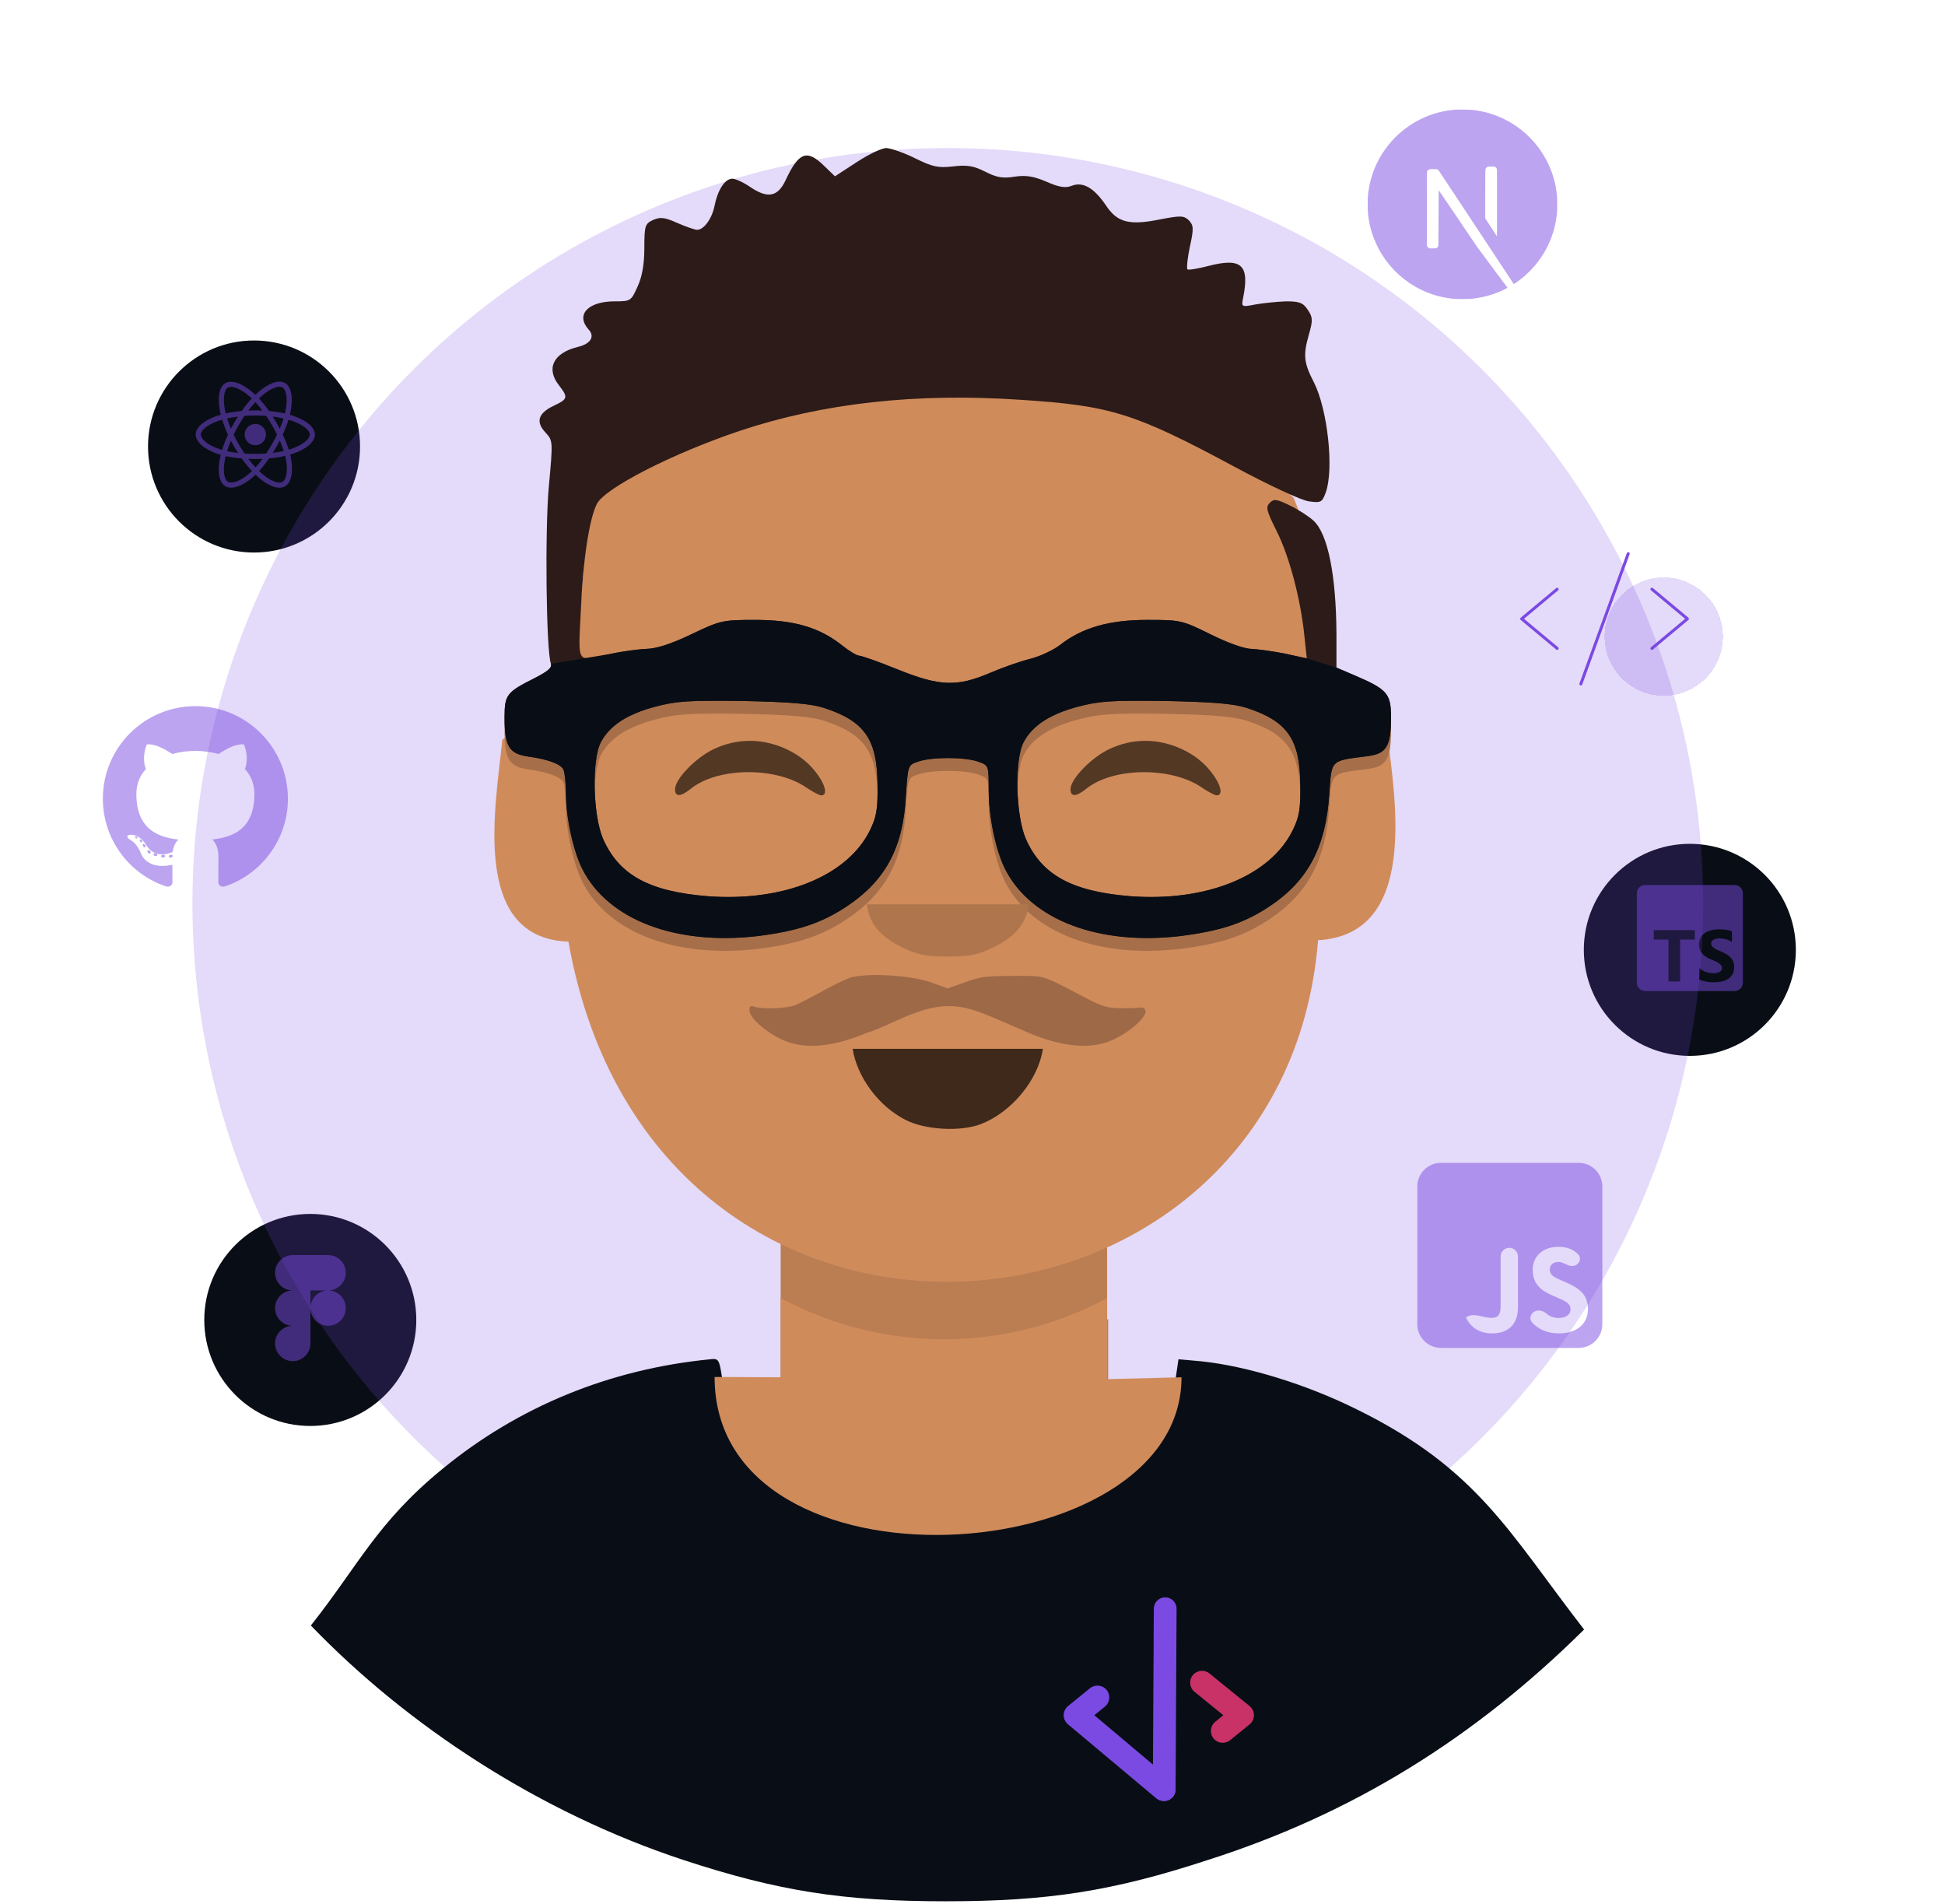<svg width="657" height="643" viewBox="0 0 657 643" fill="none" xmlns="http://www.w3.org/2000/svg">
<path fill-rule="evenodd" clip-rule="evenodd" d="M66 238.5C48.743 238.5 34.75 252.491 34.75 269.75C34.75 283.557 43.704 295.271 56.121 299.404C57.683 299.693 58.256 298.726 58.256 297.9C58.256 297.155 58.227 294.693 58.214 292.082C49.52 293.972 47.685 288.395 47.685 288.395C46.264 284.783 44.215 283.822 44.215 283.822C41.38 281.883 44.429 281.923 44.429 281.923C47.567 282.143 49.22 285.143 49.22 285.143C52.007 289.921 56.53 288.539 58.313 287.741C58.594 285.721 59.404 284.342 60.297 283.562C53.356 282.772 46.06 280.092 46.06 268.118C46.06 264.706 47.281 261.919 49.28 259.73C48.955 258.943 47.886 255.765 49.582 251.46C49.582 251.46 52.206 250.62 58.178 254.663C60.671 253.971 63.344 253.624 66 253.612C68.656 253.624 71.332 253.971 73.829 254.663C79.793 250.62 82.414 251.46 82.414 251.46C84.115 255.765 83.045 258.943 82.72 259.73C84.724 261.919 85.937 264.706 85.937 268.118C85.937 280.121 78.626 282.764 71.667 283.537C72.788 284.507 73.787 286.409 73.787 289.324C73.787 293.506 73.751 296.871 73.751 297.9C73.751 298.732 74.313 299.706 75.897 299.399C88.307 295.263 97.25 283.553 97.25 269.75C97.25 252.491 83.259 238.5 66 238.5ZM46.454 283.017C46.385 283.172 46.141 283.218 45.919 283.112C45.692 283.01 45.565 282.798 45.638 282.643C45.705 282.483 45.95 282.438 46.176 282.545C46.404 282.647 46.533 282.861 46.454 283.017ZM47.991 284.388C47.842 284.526 47.551 284.462 47.353 284.244C47.149 284.026 47.111 283.735 47.262 283.594C47.415 283.456 47.698 283.521 47.903 283.739C48.107 283.959 48.147 284.249 47.991 284.388ZM49.046 286.143C48.855 286.276 48.541 286.151 48.348 285.874C48.156 285.596 48.156 285.262 48.352 285.129C48.546 284.995 48.855 285.115 49.051 285.391C49.242 285.674 49.242 286.007 49.046 286.143ZM50.829 288.176C50.658 288.364 50.293 288.314 50.026 288.056C49.753 287.804 49.677 287.446 49.849 287.258C50.022 287.068 50.389 287.121 50.658 287.377C50.929 287.629 51.012 287.989 50.829 288.176ZM53.134 288.862C53.059 289.106 52.708 289.218 52.353 289.114C52 289.007 51.769 288.72 51.84 288.473C51.914 288.226 52.267 288.11 52.623 288.222C52.976 288.328 53.208 288.613 53.134 288.862ZM55.758 289.153C55.766 289.41 55.466 289.624 55.095 289.629C54.721 289.637 54.419 289.429 54.415 289.175C54.415 288.915 54.708 288.703 55.082 288.697C55.453 288.69 55.758 288.897 55.758 289.153ZM58.334 289.054C58.379 289.305 58.121 289.564 57.752 289.633C57.389 289.699 57.053 289.544 57.007 289.294C56.962 289.036 57.225 288.778 57.587 288.711C57.957 288.647 58.287 288.798 58.334 289.054Z" fill="#7B4AE2" fill-opacity="0.5"/>
<path d="M491.904 37.017C491.767 37.03 491.329 37.074 490.935 37.105C481.844 37.924 473.33 42.828 467.937 50.366C464.934 54.557 463.013 59.311 462.288 64.346C462.031 66.104 462 66.623 462 69.006C462 71.389 462.031 71.909 462.288 73.666C464.027 85.683 472.579 95.778 484.178 99.519C486.255 100.188 488.445 100.645 490.935 100.92C491.904 101.027 496.096 101.027 497.065 100.92C501.363 100.445 505.004 99.382 508.596 97.549C509.146 97.267 509.252 97.192 509.177 97.13C509.127 97.092 506.781 93.946 503.966 90.143L498.848 83.231L492.436 73.741C488.908 68.525 486.005 64.259 485.98 64.259C485.955 64.252 485.93 68.468 485.917 73.616C485.898 82.63 485.892 82.993 485.779 83.206C485.617 83.512 485.492 83.637 485.229 83.775C485.029 83.875 484.854 83.894 483.909 83.894H482.827L482.539 83.712C482.351 83.593 482.213 83.437 482.12 83.256L481.988 82.974L482.001 70.432L482.02 57.885L482.213 57.641C482.314 57.509 482.526 57.34 482.676 57.259C482.933 57.134 483.033 57.121 484.115 57.121C485.392 57.121 485.604 57.171 485.936 57.534C486.03 57.634 489.502 62.864 493.656 69.163C497.81 75.462 503.491 84.062 506.281 88.285L511.348 95.96L511.605 95.791C513.876 94.315 516.278 92.213 518.18 90.024C522.228 85.376 524.836 79.709 525.712 73.666C525.969 71.909 526 71.389 526 69.006C526 66.623 525.969 66.104 525.712 64.346C523.973 52.33 515.421 42.234 503.822 38.493C501.776 37.83 499.599 37.374 497.159 37.099C496.559 37.036 492.423 36.967 491.904 37.017ZM505.004 56.371C505.305 56.521 505.549 56.809 505.636 57.109C505.686 57.272 505.699 60.749 505.686 68.587L505.668 79.834L503.684 76.794L501.695 73.754V65.578C501.695 60.293 501.72 57.322 501.758 57.178C501.858 56.827 502.077 56.552 502.377 56.389C502.633 56.258 502.727 56.246 503.709 56.246C504.635 56.246 504.798 56.258 505.004 56.371Z" fill="#7B4AE2" fill-opacity="0.5"/>
<g clip-path="url(#clip0_2110_166)">
<path fill-rule="evenodd" clip-rule="evenodd" d="M478.75 400.75C478.75 396.332 482.332 392.75 486.75 392.75H533.25C537.668 392.75 541.25 396.332 541.25 400.75V447.25C541.25 451.668 537.668 455.25 533.25 455.25H486.75C482.332 455.25 478.75 451.668 478.75 447.25V400.75ZM495.184 444.979C495.184 444.98 495.184 444.98 495.184 444.98L495.184 444.979C496.568 447.916 499.295 450.349 503.994 450.349C509.196 450.349 512.762 447.58 512.762 441.497V424.38C512.762 422.758 511.447 421.444 509.825 421.444V421.444C508.203 421.444 506.889 422.758 506.889 424.38V441.414C506.889 444.35 505.672 445.105 503.742 445.105V445.105C500.935 445.105 497.98 443.287 495.579 444.741L495.184 444.979L495.184 444.979C495.184 444.979 495.184 444.979 495.184 444.979V444.979ZM522.506 443.744C521.318 442.731 519.657 442.205 518.306 442.988V442.988C516.985 443.752 516.462 445.452 517.471 446.597C519.441 448.83 522.482 450.35 526.65 450.35C532.23 450.35 536.384 447.455 536.384 442.169C536.384 437.26 533.573 435.079 528.58 432.939L527.112 432.31C524.595 431.219 523.504 430.505 523.504 428.743C523.504 427.317 524.595 426.226 526.315 426.226C527.031 426.226 527.641 426.356 528.182 426.646C529.557 427.38 531.198 428.032 532.51 427.19V427.19C533.718 426.414 534.148 424.785 533.165 423.738C531.406 421.866 529.166 421.108 526.315 421.108C521.07 421.108 517.714 424.464 517.714 428.869C517.714 433.652 520.525 435.918 524.763 437.721L526.231 438.351C528.916 439.525 530.51 440.239 530.51 442.252C530.51 443.931 528.958 445.147 526.525 445.147C524.801 445.147 523.523 444.612 522.506 443.744Z" fill="#7B4AE2" fill-opacity="0.5"/>
</g>
<path d="M526 199L514 209L526 219" stroke="#7B4AE2" stroke-linecap="round" stroke-linejoin="round"/>
<path d="M558 199L570 209L558 219" stroke="#7B4AE2" stroke-linecap="round" stroke-linejoin="round"/>
<path d="M550 187L534 231" stroke="#7B4AE2" stroke-linecap="round" stroke-linejoin="round"/>
<g filter="url(#filter0_d_2110_166)">
<circle cx="562" cy="211" r="20" fill="#7B4AE2" fill-opacity="0.2" shape-rendering="crispEdges"/>
</g>
<g filter="url(#filter1_d_2110_166)">
<circle cx="570.81" cy="316.81" r="35.81" fill="#090E16"/>
</g>
<g clip-path="url(#clip1_2110_166)">
<path fill-rule="evenodd" clip-rule="evenodd" d="M585.918 298.905H555.703C554.158 298.905 552.905 300.158 552.905 301.703V331.918C552.905 333.463 554.158 334.715 555.703 334.715H585.918C587.463 334.715 588.715 333.463 588.715 331.918V301.703C588.715 300.158 587.463 298.905 585.918 298.905ZM573.96 330.812V326.948C574.661 327.536 575.422 327.977 576.244 328.27C577.066 328.564 577.895 328.711 578.733 328.711C579.225 328.711 579.654 328.667 580.02 328.578C580.387 328.49 580.693 328.367 580.938 328.21C581.184 328.053 581.367 327.868 581.488 327.655C581.609 327.441 581.669 327.21 581.669 326.96C581.669 326.622 581.573 326.32 581.379 326.055C581.186 325.789 580.922 325.544 580.588 325.318C580.254 325.093 579.857 324.876 579.398 324.667C578.939 324.457 578.443 324.244 577.911 324.027C576.558 323.463 575.549 322.775 574.885 321.962C574.22 321.149 573.888 320.167 573.888 319.016C573.888 318.114 574.069 317.34 574.431 316.692C574.794 316.044 575.287 315.511 575.912 315.092C576.536 314.673 577.259 314.366 578.081 314.169C578.902 313.971 579.772 313.873 580.691 313.873C581.593 313.873 582.392 313.927 583.089 314.036C583.786 314.144 584.428 314.311 585.017 314.537V318.147C584.727 317.946 584.41 317.768 584.068 317.616C583.726 317.462 583.373 317.336 583.011 317.235C582.648 317.134 582.288 317.06 581.929 317.012C581.571 316.964 581.23 316.939 580.908 316.939C580.465 316.939 580.062 316.982 579.7 317.066C579.337 317.151 579.031 317.269 578.782 317.422C578.532 317.575 578.338 317.758 578.201 317.972C578.064 318.185 577.996 318.424 577.996 318.69C577.996 318.98 578.073 319.239 578.226 319.469C578.379 319.698 578.596 319.915 578.878 320.121C579.16 320.326 579.502 320.527 579.905 320.724C580.308 320.922 580.763 321.125 581.271 321.334C581.963 321.624 582.586 321.932 583.138 322.258C583.689 322.584 584.163 322.952 584.557 323.363C584.952 323.773 585.254 324.242 585.464 324.769C585.673 325.296 585.778 325.91 585.778 326.61C585.778 327.576 585.595 328.387 585.228 329.043C584.861 329.699 584.364 330.23 583.736 330.637C583.107 331.043 582.376 331.335 581.543 331.512C580.709 331.689 579.829 331.778 578.902 331.778C577.952 331.778 577.048 331.697 576.19 331.536C575.332 331.375 574.589 331.134 573.96 330.812ZM572.489 317.334H567.52V331.498H563.585V317.334H558.64V314.152H572.489V317.334Z" fill="#7B4AE2" fill-opacity="0.5"/>
</g>
<g filter="url(#filter2_d_2110_166)">
<circle cx="104.81" cy="441.81" r="35.81" fill="#090E16"/>
</g>
<g clip-path="url(#clip2_2110_166)">
<path fill-rule="evenodd" clip-rule="evenodd" d="M98.888 423.905C95.594 423.905 92.92 426.579 92.92 429.873C92.92 433.168 95.594 435.842 98.888 435.842C95.594 435.842 92.92 438.516 92.92 441.81C92.92 445.105 95.594 447.779 98.888 447.779C95.594 447.779 92.92 450.452 92.92 453.747C92.92 457.041 95.594 459.715 98.888 459.715C102.183 459.715 104.857 457.041 104.857 453.747L104.857 441.81C104.857 445.105 107.531 447.779 110.825 447.779C114.12 447.779 116.794 445.105 116.794 441.81C116.794 438.516 114.12 435.842 110.825 435.842C114.12 435.842 116.794 433.168 116.794 429.873C116.794 426.579 114.12 423.905 110.825 423.905H98.888ZM110.825 435.842H104.857L104.857 441.81C104.857 438.516 107.531 435.842 110.825 435.842Z" fill="#7B4AE2" fill-opacity="0.5"/>
</g>
<g filter="url(#filter3_d_2110_166)">
<path d="M121.62 146.81C121.62 166.588 105.588 182.62 85.81 182.62C66.033 182.62 50 166.588 50 146.81C50 127.033 66.033 111 85.81 111C105.588 111 121.62 127.033 121.62 146.81Z" fill="#090E16"/>
</g>
<path d="M99.207 140.512C98.79 140.368 98.357 140.232 97.912 140.104C97.985 139.805 98.052 139.51 98.112 139.22C99.093 134.459 98.451 130.624 96.262 129.361C94.162 128.15 90.728 129.412 87.26 132.431C86.927 132.721 86.592 133.028 86.258 133.35C86.035 133.137 85.813 132.931 85.591 132.734C81.956 129.507 78.313 128.147 76.125 129.413C74.028 130.628 73.406 134.233 74.289 138.745C74.375 139.181 74.474 139.626 74.587 140.079C74.071 140.225 73.574 140.381 73.097 140.547C68.836 142.033 66.115 144.361 66.115 146.776C66.115 149.271 69.036 151.773 73.475 153.29C73.825 153.409 74.188 153.523 74.563 153.63C74.441 154.119 74.335 154.599 74.247 155.067C73.405 159.5 74.062 163.021 76.154 164.228C78.315 165.474 81.942 164.193 85.474 161.106C85.753 160.862 86.033 160.603 86.313 160.332C86.677 160.682 87.04 161.014 87.401 161.324C90.822 164.268 94.201 165.457 96.291 164.247C98.45 162.997 99.151 159.215 98.24 154.614C98.171 154.262 98.09 153.903 97.999 153.538C98.254 153.463 98.504 153.385 98.747 153.304C103.362 151.775 106.364 149.304 106.364 146.776C106.364 144.352 103.554 142.008 99.207 140.512ZM98.207 151.672C97.987 151.745 97.761 151.815 97.531 151.884C97.021 150.271 96.334 148.556 95.493 146.785C96.295 145.055 96.956 143.362 97.451 141.76C97.863 141.879 98.263 142.005 98.648 142.138C102.372 143.42 104.644 145.316 104.644 146.776C104.644 148.332 102.191 150.352 98.207 151.672ZM96.554 154.948C96.956 156.982 97.014 158.822 96.747 160.26C96.507 161.552 96.025 162.414 95.429 162.759C94.161 163.493 91.448 162.538 88.523 160.021C88.188 159.732 87.85 159.424 87.511 159.098C88.645 157.858 89.778 156.416 90.885 154.815C92.83 154.642 94.669 154.36 96.336 153.974C96.418 154.305 96.491 154.63 96.554 154.948ZM79.836 162.632C78.597 163.069 77.61 163.082 77.013 162.738C75.744 162.006 75.216 159.179 75.936 155.387C76.019 154.953 76.117 154.507 76.23 154.051C77.879 154.416 79.703 154.678 81.654 154.836C82.767 156.403 83.934 157.844 85.109 159.105C84.852 159.353 84.596 159.589 84.342 159.811C82.78 161.176 81.216 162.145 79.836 162.632ZM74.031 151.663C72.068 150.992 70.447 150.12 69.336 149.169C68.338 148.314 67.834 147.465 67.834 146.776C67.834 145.311 70.019 143.441 73.663 142.171C74.105 142.017 74.568 141.871 75.049 141.735C75.552 143.373 76.213 145.086 77.01 146.818C76.203 148.576 75.533 150.316 75.024 151.974C74.682 151.875 74.35 151.772 74.031 151.663ZM75.977 138.415C75.22 134.549 75.723 131.633 76.987 130.902C78.333 130.122 81.311 131.234 84.449 134.02C84.65 134.198 84.851 134.385 85.053 134.577C83.884 135.833 82.728 137.263 81.624 138.82C79.731 138.996 77.919 139.278 76.253 139.655C76.149 139.234 76.056 138.82 75.977 138.415ZM93.338 142.702C92.94 142.014 92.531 141.343 92.114 140.689C93.399 140.852 94.629 141.067 95.784 141.331C95.438 142.443 95.005 143.605 94.496 144.797C94.131 144.104 93.745 143.405 93.338 142.702ZM86.258 135.806C87.051 136.665 87.846 137.625 88.627 138.666C87.84 138.628 87.043 138.609 86.239 138.609C85.443 138.609 84.652 138.628 83.87 138.665C84.652 137.633 85.453 136.675 86.258 135.806ZM79.133 142.714C78.735 143.404 78.356 144.099 77.997 144.795C77.496 143.608 77.068 142.44 76.718 141.313C77.866 141.056 79.091 140.846 80.367 140.686C79.944 141.346 79.532 142.022 79.133 142.714V142.714ZM80.404 152.989C79.085 152.842 77.842 152.643 76.694 152.393C77.05 151.245 77.487 150.052 77.999 148.839C78.359 149.535 78.74 150.231 79.14 150.922H79.14C79.548 151.626 79.97 152.316 80.404 152.989ZM86.306 157.868C85.491 156.988 84.678 156.016 83.884 154.97C84.655 155 85.441 155.015 86.239 155.015C87.059 155.015 87.871 154.997 88.669 154.961C87.885 156.026 87.094 157 86.306 157.868ZM94.513 148.778C95.051 150.004 95.504 151.19 95.864 152.318C94.697 152.584 93.437 152.799 92.11 152.958C92.528 152.296 92.94 151.613 93.345 150.91C93.755 150.199 94.145 149.487 94.513 148.778ZM91.856 150.051C91.227 151.142 90.581 152.183 89.925 153.166C88.731 153.252 87.497 153.296 86.239 153.296C84.987 153.296 83.768 153.257 82.595 153.181C81.913 152.185 81.253 151.14 80.628 150.061H80.628C80.004 148.984 79.43 147.898 78.91 146.818C79.43 145.735 80.003 144.648 80.623 143.573L80.623 143.573C81.244 142.495 81.898 141.456 82.574 140.466C83.771 140.376 84.999 140.328 86.239 140.328H86.239C87.485 140.328 88.714 140.376 89.911 140.467C90.576 141.45 91.226 142.486 91.85 143.564C92.481 144.654 93.061 145.734 93.585 146.793C93.063 147.871 92.484 148.962 91.856 150.051ZM95.403 130.85C96.751 131.628 97.275 134.762 96.428 138.873C96.374 139.135 96.313 139.402 96.247 139.673C94.577 139.288 92.764 139.001 90.865 138.823C89.76 137.248 88.614 135.816 87.463 134.577C87.772 134.279 88.081 133.995 88.389 133.728C91.36 131.142 94.138 130.121 95.403 130.85ZM86.239 143.182C88.224 143.182 89.833 144.791 89.833 146.776C89.833 148.761 88.224 150.37 86.239 150.37C84.254 150.37 82.645 148.761 82.645 146.776C82.645 144.791 84.254 143.182 86.239 143.182Z" fill="#7B4AE2" fill-opacity="0.5"/>
<g filter="url(#filter4_f_2110_166)">
<circle cx="320.148" cy="305.148" r="255.148" fill="#7B4AE2" fill-opacity="0.2"/>
</g>
<path fill-rule="evenodd" clip-rule="evenodd" d="M239.961 459.087C205.989 462.393 175.126 475.045 149.444 496.133C127.345 514.202 121.179 528.564 105 549.016C137.965 583.189 182.295 612.144 230.635 628.136C262.88 638.737 284.876 642.157 319.425 642.157C353.975 642.157 375.971 638.737 408.218 628.136C456.985 612.553 498.065 587.016 535.095 550.362C509.733 517.652 499.294 496.214 458.428 476.071C441.268 467.522 421.115 461.367 405.683 459.77L398.415 459.116L398.07 459.108L397.276 464.558C393.822 490.548 361.231 509.699 320.577 509.699C279.925 509.699 247.91 490.776 243.763 464.445C242.957 459.201 242.611 458.745 239.963 459.087H239.961V459.087Z" fill="#090E16"/>
<path fill-rule="evenodd" clip-rule="evenodd" d="M263.696 402.674C300.451 422.266 341.668 420.089 373.961 402.673V445.592L374.326 445.583V470.782H263.696V402.674Z" fill="#BB7D52"/>
<path fill-rule="evenodd" clip-rule="evenodd" d="M263.695 438.435C300.45 458.028 341.667 455.851 373.961 438.435V465.805L398.794 465.186L399.102 465.198C399.102 531.168 241.386 541.044 241.386 465.098L242.002 465.071L263.695 465.181V438.435V438.435Z" fill="#D08B5B"/>
<path fill-rule="evenodd" clip-rule="evenodd" d="M199.127 167.308C286.841 111.458 399.056 131.319 436.969 168.147C447.93 194.523 448.705 219.965 445.48 247.274C452.885 241.961 461.691 243.177 468.629 248.125C471.44 270.786 478.969 315.614 445.229 317.559C433.614 462.165 220.78 480.165 192.01 318.032C158.57 316.879 167.587 271.573 169.676 249.817C177.699 243.714 186.861 246.785 192.547 249.516L199.127 167.308V167.308Z" fill="#D08B5B"/>
<path fill-rule="evenodd" clip-rule="evenodd" d="M186.099 228.548C186.559 229.814 185.062 231.08 180.571 233.381C171.275 238.024 170.46 238.99 170.437 246.263V246.614C170.437 256.394 171.934 258.925 178.382 259.847C184.947 260.767 189.094 262.262 190.246 264.104C190.705 264.909 191.167 268.592 191.167 272.389C191.167 280.558 193.7 292.066 196.81 298.049C205.562 315.079 228.364 323.709 256.003 320.487C269.593 318.761 277.539 316.115 286.176 310.361C299.075 301.731 305.063 290.685 305.984 273.31C306.676 262.723 306.676 262.723 310.131 261.572C314.622 259.962 325.793 259.962 330.4 261.572C333.969 262.838 333.969 262.838 333.969 271.008C333.969 280.443 336.388 291.72 339.612 298.05C348.365 315.079 371.167 323.709 398.691 320.487C412.396 318.762 420.342 316.115 428.98 310.362C441.878 301.732 447.867 290.34 449.018 272.504C449.824 260.767 449.249 261.343 461.917 259.732C468.365 258.926 469.863 256.394 469.863 246.499C469.863 238.674 468.596 237.179 457.886 232.576L451.436 229.814L441.417 226.708L434.047 225.097C430.016 224.292 424.834 223.6 422.645 223.485C420.342 223.485 414.585 221.414 408.827 218.538C399.267 213.82 398.807 213.705 387.521 213.705C374.623 213.705 365.524 216.352 358.153 222.105C355.966 223.831 351.359 226.017 348.134 226.822C344.794 227.629 338.576 229.815 334.315 231.656C323.144 236.374 317.386 236.143 303.106 230.39C296.887 227.859 291.013 225.787 290.208 225.787C289.4 225.787 286.752 224.177 284.334 222.221C276.733 216.236 268.211 213.705 255.082 213.705C243.911 213.705 243.221 213.935 233.317 218.653C226.637 221.875 221.454 223.485 218.345 223.485C215.81 223.6 210.283 224.292 206.137 225.212L186.099 228.548V228.548ZM278.23 243.392C292.048 247.88 296.309 253.978 296.425 269.397C296.54 277.567 296.08 280.214 293.892 284.701C286.292 300.235 264.64 308.981 238.958 307.024C219.266 305.414 209.131 299.891 203.719 287.693C200.264 279.754 199.803 260.767 203.027 254.898C206.022 249.375 211.781 245.578 221.223 243.047C228.594 241.091 232.625 240.86 251.051 241.091C266.943 241.435 273.854 242.011 278.23 243.392V243.392ZM421.032 243.392C434.853 247.88 439.113 253.978 439.229 269.397C439.344 277.567 438.883 280.214 436.695 284.701C429.094 300.235 407.443 308.981 381.761 307.024C362.069 305.414 351.934 299.891 346.521 287.693C343.066 279.754 342.606 260.767 345.83 254.898C348.825 249.375 354.583 245.578 364.026 243.047C371.397 241.091 375.427 240.86 393.853 241.091C409.746 241.435 416.656 242.011 421.032 243.392V243.392Z" fill="#A66F49"/>
<path fill-rule="evenodd" clip-rule="evenodd" d="M289.285 54.832L282.03 59.55L278.344 55.983C272.586 50.345 269.822 51.38 265.446 60.701C262.797 66.454 259.458 67.145 253.7 63.347C251.396 61.736 248.517 60.355 247.366 60.355C244.832 60.355 242.413 64.268 241.377 69.446C240.571 73.703 237.807 77.615 235.504 77.615C234.698 77.615 231.703 76.58 228.825 75.314C224.448 73.358 223.066 73.243 220.648 74.278C217.884 75.544 217.653 76.234 217.653 83.829C217.653 89.353 216.847 93.61 215.35 96.832C213.162 101.665 213.047 101.78 207.634 101.78C198.651 101.78 194.39 106.267 198.766 111.216C201.07 113.632 199.572 116.163 195.082 117.199C186.789 119.27 184.371 124.563 188.862 130.201C191.972 134.229 191.857 134.804 186.904 137.106C181.722 139.637 180.917 142.514 184.256 146.081C186.789 148.843 186.789 148.958 185.407 164.147C184.026 178.876 184.486 219.955 186.099 224.213C186.559 225.479 185.062 226.744 180.571 229.046C171.127 233.763 170.437 234.684 170.437 242.279C170.437 252.059 171.934 254.591 178.383 255.511C184.947 256.432 189.093 257.927 190.245 259.769C190.705 260.574 191.166 264.256 191.166 268.054C191.166 276.224 193.7 287.73 196.809 293.714C205.562 310.744 228.364 319.374 256.004 316.153C269.593 314.426 277.539 311.78 286.176 306.027C299.075 297.396 305.063 286.349 305.985 268.974C306.676 258.388 306.676 258.388 310.131 257.238C314.622 255.626 325.793 255.626 330.399 257.238C333.97 258.504 333.97 258.504 333.97 266.673C333.97 276.109 336.388 287.386 339.613 293.714C348.365 310.745 371.167 319.375 398.691 316.153C412.396 314.427 420.342 311.78 428.98 306.027C441.878 297.397 447.867 286.005 449.018 268.17C449.824 256.432 449.249 257.008 461.917 255.397C468.366 254.591 469.863 252.06 469.863 242.164C469.863 234.34 468.596 232.844 457.886 228.241L451.437 225.479V213.972C451.321 194.296 448.558 180.373 443.72 175.885C442.108 174.389 438.538 172.088 435.659 170.707C431.168 168.52 430.247 168.405 428.865 169.901C427.483 171.283 427.828 172.548 431.283 179.452C435.544 187.967 439.344 202.351 440.611 214.778L441.417 222.373L434.047 220.762C430.016 219.956 424.834 219.266 422.645 219.151C420.342 219.151 414.584 217.08 408.826 214.203C399.267 209.485 398.807 209.37 387.521 209.37C374.622 209.37 365.524 212.017 358.154 217.77C355.966 219.496 351.359 221.682 348.135 222.488C344.795 223.293 338.576 225.48 334.315 227.321C323.144 232.039 317.386 231.809 303.105 226.055C296.887 223.524 291.013 221.453 290.207 221.453C289.401 221.453 286.752 219.841 284.334 217.885C276.733 211.902 268.211 209.37 255.082 209.37C243.911 209.37 243.22 209.6 233.316 214.318C226.636 217.54 221.454 219.151 218.345 219.151C215.811 219.266 210.283 219.956 206.138 220.877C194.391 223.409 195.312 224.904 196.233 205.573C196.924 189.003 199.112 174.965 201.646 170.132C204.525 164.723 227.327 153.101 249.9 145.507C277.885 136.187 309.324 132.619 344.795 135.036C375.198 136.992 383.26 139.523 416.888 157.589C428.634 163.918 439.575 168.981 442.108 169.326C446.255 169.901 446.6 169.671 447.866 166.219C450.631 158.279 448.442 138.257 443.836 129.167C440.381 122.494 440.151 119.962 442.108 113.058C443.49 108.225 443.49 107.189 441.763 104.658C440.151 102.241 438.999 101.781 434.393 101.781C431.398 101.896 426.792 102.356 424.143 102.817C419.421 103.737 419.306 103.737 419.882 100.746C422.185 89.469 419.421 86.937 408.25 89.814C404.68 90.734 401.34 91.31 401.11 90.965C400.765 90.62 401.11 87.168 401.916 83.371C403.297 77.157 403.183 76.121 401.571 74.395C399.843 72.784 398.807 72.784 392.127 74.05C381.417 76.236 377.386 75.201 373.47 69.217C369.44 63.349 365.754 61.277 361.954 62.773C359.881 63.578 357.693 63.233 353.547 61.392C349.17 59.551 346.637 59.091 342.722 59.666C338.691 60.357 336.503 59.896 332.702 57.94C328.787 55.984 326.599 55.639 321.877 56.214C316.81 56.789 314.967 56.329 309.094 53.452C305.409 51.611 301.033 50.115 299.42 50C297.808 50 293.316 52.186 289.286 54.833L289.285 54.832V54.832ZM278.229 239.057C292.049 243.544 296.31 249.643 296.425 265.062C296.541 273.232 296.08 275.879 293.892 280.366C286.291 295.9 264.64 304.646 238.958 302.69C219.266 301.079 209.131 295.555 203.719 283.358C200.264 275.418 199.803 256.432 203.027 250.564C206.022 245.04 211.78 241.243 221.223 238.711C228.594 236.755 232.625 236.525 251.051 236.755C266.943 237.101 273.853 237.676 278.229 239.057V239.057ZM421.032 239.057C434.852 243.544 439.113 249.643 439.228 265.062C439.344 273.232 438.883 275.879 436.695 280.366C429.094 295.9 407.443 304.646 381.761 302.69C362.069 301.079 351.934 295.555 346.522 283.358C343.067 275.418 342.606 256.432 345.83 250.564C348.825 245.04 354.583 241.243 364.026 238.711C371.397 236.755 375.428 236.525 393.854 236.755C409.746 237.101 416.656 237.676 421.032 239.057V239.057Z" fill="#2C1B18"/>
<path fill-rule="evenodd" clip-rule="evenodd" d="M241.147 252.98C235.043 255.857 228.017 263.106 228.017 266.558C228.017 269.205 229.86 269.205 233.43 266.328C242.758 258.964 262.567 258.964 272.701 266.213C274.659 267.479 276.732 268.629 277.423 268.629C279.841 268.629 278.69 264.486 275.005 260.114C270.168 254.13 261.531 250.218 253.353 250.218C249.092 250.218 245.062 251.139 241.147 252.98V252.98V252.98Z" fill="#533824"/>
<path fill-rule="evenodd" clip-rule="evenodd" d="M374.736 252.98C368.633 255.857 361.608 263.106 361.608 266.558C361.608 269.205 363.451 269.205 367.021 266.328C376.349 258.964 396.157 258.964 406.292 266.213C408.249 267.479 410.322 268.629 411.014 268.629C413.432 268.629 412.28 264.486 408.595 260.114C403.758 254.13 395.121 250.218 386.944 250.218C382.683 250.218 378.652 251.139 374.737 252.98L374.736 252.98V252.98Z" fill="#533824"/>
<path fill-rule="evenodd" clip-rule="evenodd" d="M293.316 307.983C294.583 312.93 298.268 316.843 304.717 319.95C309.9 322.481 312.548 323.057 320.149 323.057C327.75 323.057 330.399 322.481 335.581 319.95C342.03 316.843 345.715 312.931 346.982 307.983L347.558 305.452H320.149H292.74L293.316 307.983V307.983Z" fill="#AF754C"/>
<path fill-rule="evenodd" clip-rule="evenodd" d="M186.099 224.213C186.559 225.478 185.062 226.744 180.571 229.046C171.275 233.689 170.46 234.655 170.437 241.927V242.279C170.437 252.06 171.934 254.59 178.382 255.512C184.947 256.432 189.094 257.927 190.246 259.769C190.705 260.574 191.167 264.257 191.167 268.053C191.167 276.223 193.7 287.731 196.81 293.714C205.562 310.744 228.364 319.374 256.003 316.152C269.593 314.425 277.539 311.78 286.176 306.026C299.075 297.396 305.063 286.35 305.984 268.975C306.676 258.388 306.676 258.388 310.131 257.237C314.622 255.627 325.793 255.627 330.4 257.237C333.969 258.503 333.969 258.503 333.969 266.673C333.969 276.108 336.388 287.386 339.612 293.715C348.365 310.744 371.167 319.374 398.691 316.152C412.396 314.427 420.342 311.78 428.98 306.027C441.878 297.398 447.867 286.005 449.018 268.17C449.824 256.432 449.249 257.008 461.917 255.397C468.365 254.591 469.863 252.06 469.863 242.163C469.863 234.339 468.596 232.844 457.886 228.241L451.436 225.478L441.417 222.374L434.047 220.762C430.016 219.957 424.834 219.265 422.645 219.15C420.342 219.15 414.585 217.079 408.827 214.203C399.267 209.485 398.807 209.37 387.521 209.37C374.623 209.37 365.524 212.017 358.153 217.771C355.966 219.496 351.359 221.682 348.134 222.487C344.794 223.293 338.576 225.48 334.315 227.321C323.144 232.039 317.386 231.809 303.106 226.055C296.887 223.524 291.013 221.452 290.208 221.452C289.4 221.452 286.752 219.842 284.334 217.886C276.733 211.902 268.211 209.37 255.082 209.37C243.911 209.37 243.221 209.6 233.317 214.318C226.637 217.54 221.454 219.15 218.345 219.15C215.81 219.265 210.283 219.957 206.137 220.877L186.099 224.213V224.213ZM278.23 239.057C292.048 243.545 296.309 249.643 296.425 265.062C296.54 273.232 296.08 275.879 293.892 280.366C286.292 295.9 264.64 304.646 238.958 302.689C219.266 301.079 209.131 295.555 203.719 283.358C200.264 275.418 199.803 256.432 203.027 250.563C206.022 245.04 211.781 241.244 221.223 238.712C228.594 236.756 232.625 236.525 251.051 236.756C266.943 237.1 273.854 237.676 278.23 239.057V239.057ZM421.032 239.057C434.853 243.545 439.113 249.643 439.229 265.062C439.344 273.232 438.883 275.879 436.695 280.366C429.094 295.9 407.443 304.646 381.761 302.689C362.069 301.079 351.934 295.555 346.521 283.358C343.066 275.418 342.606 256.432 345.83 250.563C348.825 245.04 354.583 241.244 364.026 238.712C371.397 236.756 375.427 236.525 393.853 236.756C409.746 237.1 416.656 237.676 421.032 239.057V239.057Z" fill="#090E16"/>
<path fill-rule="evenodd" clip-rule="evenodd" d="M288.018 354.24C289.515 363.791 296.771 373.572 305.754 378.174C312.318 381.626 324.41 382.317 331.32 379.67C341.685 375.643 350.668 364.826 352.28 354.24H288.018V354.24Z" fill="#3E291B"/>
<path fill-rule="evenodd" clip-rule="evenodd" d="M287.034 330.254C285.28 330.891 280.975 332.962 277.467 334.954C273.959 336.865 269.973 338.937 268.618 339.494C265.828 340.609 257.617 340.927 254.986 340.051C253.471 339.573 253.152 339.732 253.152 341.245C253.152 343.715 258.335 348.335 263.995 351.044C271.329 354.549 280.895 353.832 292.854 348.814C297.47 347.454 304.147 343.812 309.515 341.963C321.343 337.785 327.385 340.183 338.056 344.751L347.383 348.814C359.342 353.832 368.908 354.549 376.243 351.044C381.982 348.335 387.324 343.477 386.926 341.405C386.766 340.609 386.048 340.131 385.411 340.29C384.773 340.45 381.823 340.529 378.794 340.529C374.01 340.449 372.575 340.051 366.836 337.104C351.29 328.98 353.522 329.617 342.042 329.617C332.874 329.617 331.04 329.935 325.939 331.767L320.118 333.838L314.378 331.767C307.363 329.298 292.455 328.501 287.034 330.254V330.254Z" fill="#2C1B18" fill-opacity="0.302"/>
<path d="M360.781 576.211L368.176 570.203C369.89 568.811 372.409 569.07 373.802 570.783C375.196 572.495 374.936 575.012 373.222 576.404L369.643 579.311L395.628 601.187C397.341 602.58 397.601 605.096 396.208 606.808C395.417 607.78 394.265 608.284 393.103 608.284C392.216 608.284 391.323 607.991 390.582 607.388L360.781 582.412C359.847 581.653 359.305 580.514 359.305 579.311C359.305 578.109 359.847 576.97 360.781 576.211V576.211Z" fill="#7B4AE2"/>
<path d="M393.62 539.502C395.743 539.519 397.451 541.253 397.434 543.374L397.104 604.472C397.087 606.594 395.351 608.3 393.228 608.283C392.69 608.279 392.18 608.165 391.716 607.962C390.351 607.364 389.401 605.995 389.414 604.411L389.745 543.314C389.762 541.191 391.497 539.485 393.62 539.502V539.502Z" fill="#7B4AE2"/>
<path d="M410.498 581.53L413.229 579.311L403.501 571.408C401.787 570.016 401.528 567.5 402.921 565.787C404.314 564.075 406.833 563.815 408.547 565.207L422.09 576.211C423.025 576.97 423.567 578.109 423.567 579.311C423.567 580.514 423.025 581.653 422.09 582.412L415.543 587.731C414.802 588.333 413.909 588.627 413.023 588.627C411.86 588.627 410.708 588.122 409.918 587.151C408.524 585.439 408.784 582.923 410.498 581.53V581.53Z" fill="#C83267"/>
<defs>
<filter id="filter0_d_2110_166" x="538" y="191" width="48" height="48" filterUnits="userSpaceOnUse" color-interpolation-filters="sRGB">
<feFlood flood-opacity="0" result="BackgroundImageFix"/>
<feColorMatrix in="SourceAlpha" type="matrix" values="0 0 0 0 0 0 0 0 0 0 0 0 0 0 0 0 0 0 127 0" result="hardAlpha"/>
<feOffset dy="4"/>
<feGaussianBlur stdDeviation="2"/>
<feComposite in2="hardAlpha" operator="out"/>
<feColorMatrix type="matrix" values="0 0 0 0 0 0 0 0 0 0 0 0 0 0 0 0 0 0 0.25 0"/>
<feBlend mode="normal" in2="BackgroundImageFix" result="effect1_dropShadow_2110_166"/>
<feBlend mode="normal" in="SourceGraphic" in2="effect1_dropShadow_2110_166" result="shape"/>
</filter>
<filter id="filter1_d_2110_166" x="485" y="235" width="171.62" height="171.62" filterUnits="userSpaceOnUse" color-interpolation-filters="sRGB">
<feFlood flood-opacity="0" result="BackgroundImageFix"/>
<feColorMatrix in="SourceAlpha" type="matrix" values="0 0 0 0 0 0 0 0 0 0 0 0 0 0 0 0 0 0 127 0" result="hardAlpha"/>
<feOffset dy="4"/>
<feGaussianBlur stdDeviation="25"/>
<feComposite in2="hardAlpha" operator="out"/>
<feColorMatrix type="matrix" values="0 0 0 0 0 0 0 0 0 0 0 0 0 0 0 0 0 0 0.5 0"/>
<feBlend mode="normal" in2="BackgroundImageFix" result="effect1_dropShadow_2110_166"/>
<feBlend mode="normal" in="SourceGraphic" in2="effect1_dropShadow_2110_166" result="shape"/>
</filter>
<filter id="filter2_d_2110_166" x="19" y="360" width="171.62" height="171.62" filterUnits="userSpaceOnUse" color-interpolation-filters="sRGB">
<feFlood flood-opacity="0" result="BackgroundImageFix"/>
<feColorMatrix in="SourceAlpha" type="matrix" values="0 0 0 0 0 0 0 0 0 0 0 0 0 0 0 0 0 0 127 0" result="hardAlpha"/>
<feOffset dy="4"/>
<feGaussianBlur stdDeviation="25"/>
<feComposite in2="hardAlpha" operator="out"/>
<feColorMatrix type="matrix" values="0 0 0 0 0 0 0 0 0 0 0 0 0 0 0 0 0 0 0.5 0"/>
<feBlend mode="normal" in2="BackgroundImageFix" result="effect1_dropShadow_2110_166"/>
<feBlend mode="normal" in="SourceGraphic" in2="effect1_dropShadow_2110_166" result="shape"/>
</filter>
<filter id="filter3_d_2110_166" x="0" y="65" width="171.62" height="171.62" filterUnits="userSpaceOnUse" color-interpolation-filters="sRGB">
<feFlood flood-opacity="0" result="BackgroundImageFix"/>
<feColorMatrix in="SourceAlpha" type="matrix" values="0 0 0 0 0 0 0 0 0 0 0 0 0 0 0 0 0 0 127 0" result="hardAlpha"/>
<feOffset dy="4"/>
<feGaussianBlur stdDeviation="25"/>
<feComposite in2="hardAlpha" operator="out"/>
<feColorMatrix type="matrix" values="0 0 0 0 0 0 0 0 0 0 0 0 0 0 0 0 0 0 0.5 0"/>
<feBlend mode="normal" in2="BackgroundImageFix" result="effect1_dropShadow_2110_166"/>
<feBlend mode="normal" in="SourceGraphic" in2="effect1_dropShadow_2110_166" result="shape"/>
</filter>
<filter id="filter4_f_2110_166" x="15" y="0" width="610.296" height="610.296" filterUnits="userSpaceOnUse" color-interpolation-filters="sRGB">
<feFlood flood-opacity="0" result="BackgroundImageFix"/>
<feBlend mode="normal" in="SourceGraphic" in2="BackgroundImageFix" result="shape"/>
<feGaussianBlur stdDeviation="25" result="effect1_foregroundBlur_2110_166"/>
</filter>
<clipPath id="clip0_2110_166">
<rect x="478" y="392" width="64" height="64" rx="8" fill="white"/>
</clipPath>
<clipPath id="clip1_2110_166">
<rect width="35.81" height="35.81" fill="white" transform="translate(552.905 298.905)"/>
</clipPath>
<clipPath id="clip2_2110_166">
<rect width="35.81" height="35.81" fill="white" transform="translate(86.905 423.905)"/>
</clipPath>
</defs>
</svg>
